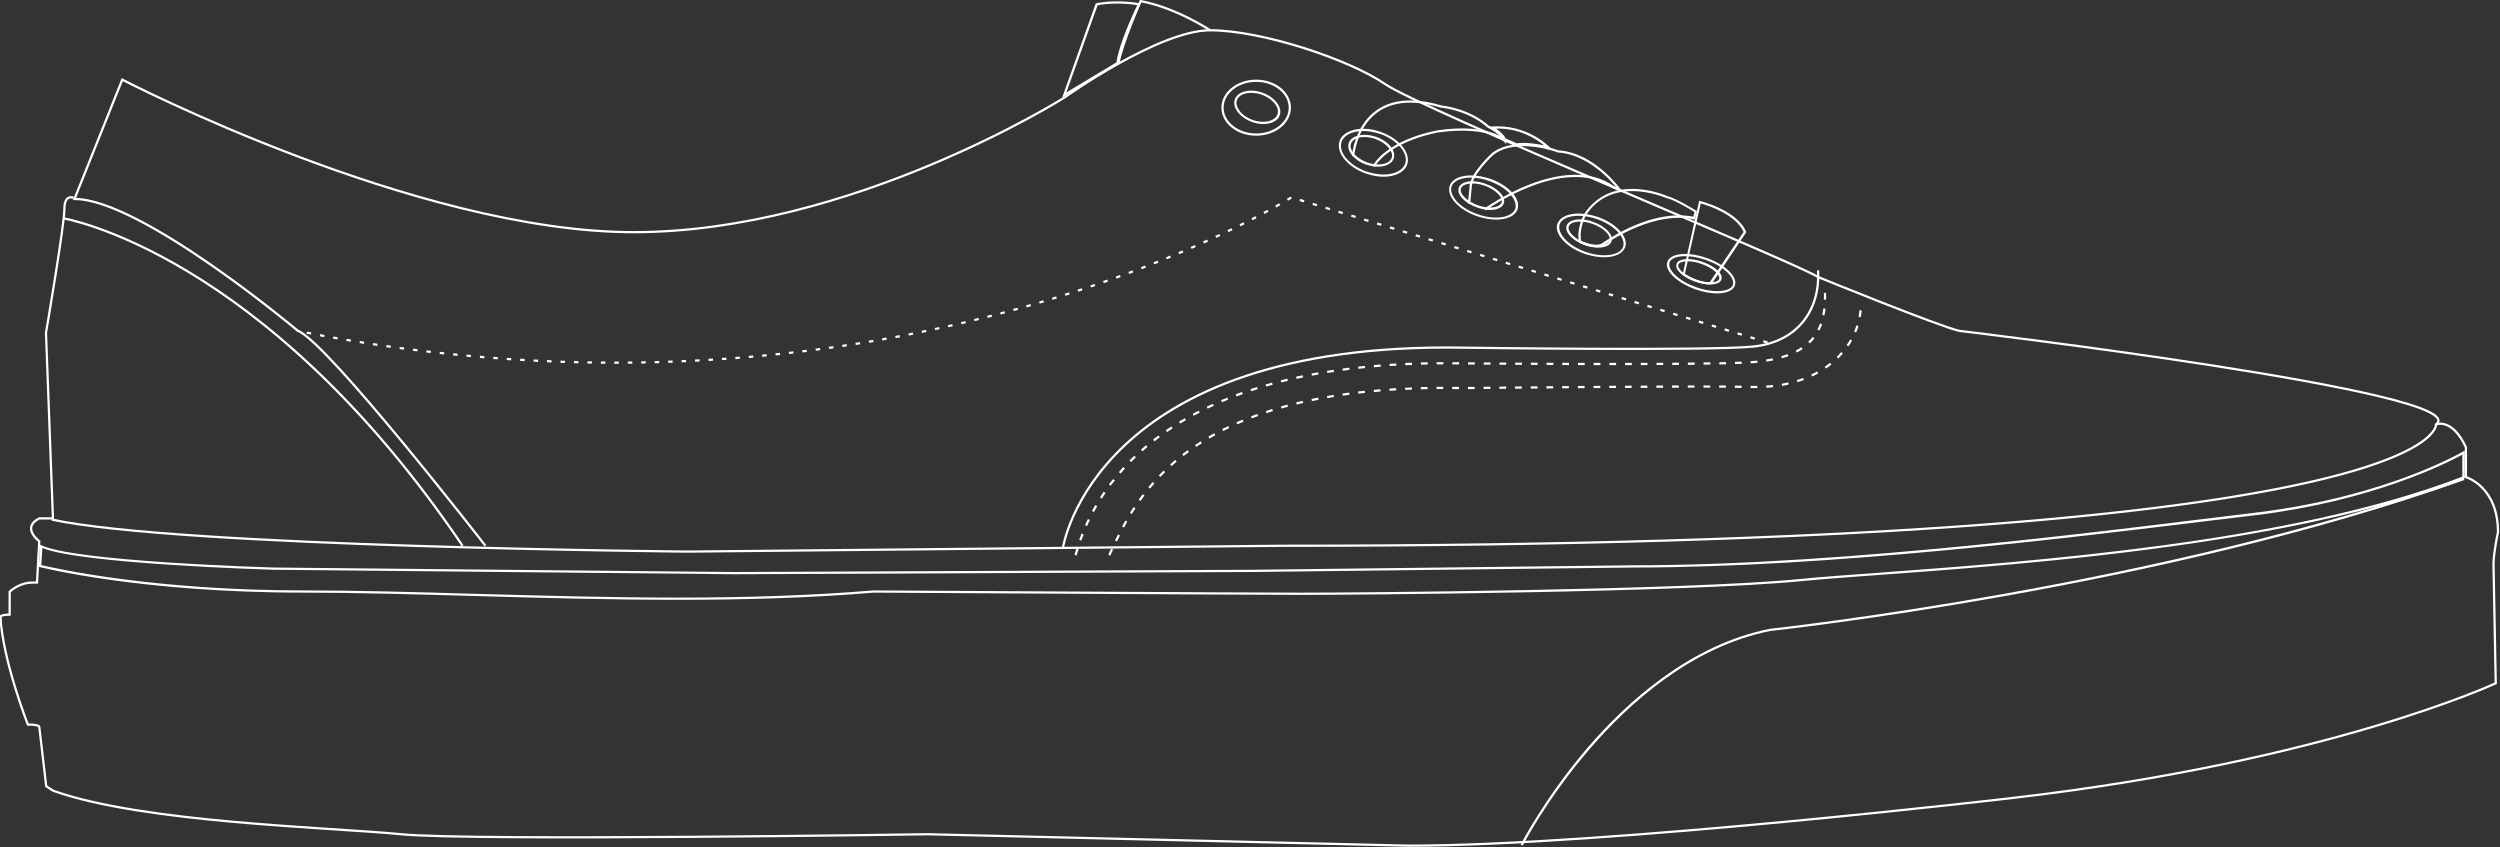 <?xml version="1.0" encoding="utf-8"?>
<!-- Generator: Adobe Illustrator 23.0.3, SVG Export Plug-In . SVG Version: 6.00 Build 0)  -->
<svg version="1.1" id="Layer_1" xmlns="http://www.w3.org/2000/svg" xmlns:xlink="http://www.w3.org/1999/xlink" x="0px" y="0px"
	 width="1114.5px" height="377.7px" viewBox="0 0 1114.5 377.7" style="enable-background:new 0 0 1114.5 377.7;"
	 xml:space="preserve">
<rect x="0" y="0" width="1114.5" height="377.7" fill="#333333" stroke="none"/>
<style type="text/css">
	.st0{fill:none;stroke:#FFFFFF;stroke-miterlimit:10;stroke-dasharray:3,4,3,4,3,4;}
	.st1{fill:none;stroke:#FFFFFF;stroke-miterlimit:10;}
	.st2{fill:#FFFFFF;}
	.st3{fill:none;stroke:#FFFFFF;stroke-miterlimit:10;stroke-dasharray:2,4,2,4,2,4;}
</style>
<g>
	<path class="st0" d="M479.5,247.5c4.8-17.3,27.6-88.2,172.5-85.5c0,0,108.4,0.9,128.5-0.5c29-2,34-15.5,33-33"/>
	<path class="st0" d="M494.5,247.5c12.1-26,34.8-76.8,157.5-74.5c0,0,108.4-1.1,128.5-0.5c34,1,50-20.5,49-38"/>
	<g>
		<g>
			<path class="st1" d="M1086,189.2c0,0,7.1-3.1,13.3,10.2c0,0,0,7.1,0,13.3c0,0,14.3,4.1,14.3,24.5c0,0-2,9.2-2,14.3l1,53.1
				c0,0-74.5,34.7-214.3,51c0,0-181.7,21.4-270.5,21.4l-214.3-5.1c0,0-203.1,3.1-234.7,0c-31.6-3.1-115.3-5.1-155.1-19.4l-3.1-2
				l-3.1-26.5c0,0,0-1-5.1-1c0,0-11.2-28.6-12.2-48c0,0,0-1,4.1-1v-10.2c0,0,4.1-4.1,10.2-4.1h2l1-18.4c0,0-8.2-6.1,0-10.2h6.1
				l-3.1-82.7c0,0,8.2-48,8.2-55.1s4.1-5.1,4.1-5.1"/>
			<g>
				<path class="st2" d="M1097.7,202.7v9.8c-75.8,29.3-190.9,37.7-259.8,42.8c-14.1,1-26.3,1.9-35.3,2.8
					c-50.9,5-197.5,6.1-222.4,6.1c-21.2,0-189.2-1-190.9-1l0,0l0,0c-25.3,2.1-53.8,3.2-87.1,3.2c-30.8,0-61.5-0.9-91.1-1.7
					c-27-0.8-52.5-1.5-75.8-1.5c-67.2,0-110.6-9.8-116.9-11.3l0.5-7.6c17.4,7.1,99.6,9.6,103.2,9.7l205.2,2l230.7-1l170.4-2
					c87.1,0,194-13.2,257.8-21c7.2-0.9,13.9-1.7,19.9-2.4C1057.8,223.2,1090.5,206.6,1097.7,202.7 M1098.7,200.9
					c0,0-33.7,20.4-92.9,27.6c-59.2,7.1-180.7,23.5-277.6,23.5l-170.4,2l-230.7,1L122,253c0,0-90.4-2.6-104.1-10.2l-0.6,9.9
					c0,0,44.5,11.5,118,11.5c49,0,108,3.2,166.9,3.2c29.5,0,59-0.8,87.2-3.2c0,0,169.4,1,190.9,1c21.4,0,170.4-1,222.5-6.1
					c52.1-5.1,204.1-10.2,296-45.9V200.9L1098.7,200.9z"/>
			</g>
			<path class="st1" d="M216.4,243.3c0,0-70.4-90.8-83.7-95.9c0,0-69.9-58.7-99.5-58.7l21.3-53.2c0,0,131,68,228,68s192-60,192-60
				s42-30,65-30s62,13,78,24s184,80,193,86c0,0,54,22,63,24c0,0,230.9,27.4,212.5,41.7c0,0,5.1,54.1-514.4,54.1l-264.9,2.6
				c0,0-227.6-2-283.7-14.3"/>
			<path class="st1" d="M28.1,97.3c0,0,89.3,14.8,178.1,146"/>
		</g>
		<g>
			<path class="st2" d="M1098.3,213c-135.8,48.4-307.4,67.1-309.2,67.3c-35.6,7-64,32.8-81.5,53.2c-18.9,22.1-29.6,42.8-29.7,43
				l0.9,0.5c0.1-0.2,10.7-20.8,29.6-42.8c17.4-20.3,45.5-45.9,80.8-52.9c1.7-0.2,173.4-18.8,309.4-67.3L1098.3,213L1098.3,213z"/>
		</g>
		<path class="st1" d="M810.5,123.5"/>
		<path class="st1" d="M473.9,244c0,0,14.1-92.1,179.1-89c0,0,108.5,1.5,128.5-0.5s30-16.5,29-34"/>
		<g>
			<path class="st2" d="M498,1.6L498,1.6c3,0,6,0.2,9,0.7c-2,4.1-8.2,17.5-9.3,25.5l-22.3,13.4l13.9-38.8
				C490.4,2.1,493.5,1.6,498,1.6 M498,0.6c-5.9,0-9.5,0.9-9.5,0.9l-15,42l25.1-15.1c1.1-9.1,9.9-26.9,9.9-26.9
				C504.5,0.8,500.9,0.6,498,0.6L498,0.6z"/>
		</g>
		<path class="st1" d="M539.5,13.5c0,0-15-10-31-13c0,0-8,18-10,28"/>
		<g>
			<path class="st2" d="M608.3,61.1L608.3,61.1c1.6,0,3.2,0.3,4.9,0.9c4.9,1.7,8.2,5.6,7.2,8.4c-0.6,1.8-2.9,2.9-6,2.9
				c-1.6,0-3.2-0.3-4.9-0.9c-2.5-0.9-4.6-2.3-6-4c-1.3-1.6-1.7-3.1-1.2-4.4C602.9,62.2,605.2,61.1,608.3,61.1 M608.3,60.1
				c-3.4,0-6.2,1.3-7,3.6c-1.2,3.4,2.3,7.8,7.8,9.7c1.8,0.6,3.6,0.9,5.2,0.9c3.4,0,6.2-1.3,7-3.6c1.2-3.4-2.3-7.8-7.8-9.7
				C611.7,60.4,609.9,60.1,608.3,60.1L608.3,60.1z"/>
		</g>
		<g>
			<path class="st2" d="M656.4,81.8L656.4,81.8c1.7,0,3.6,0.3,5.5,1c4.3,1.5,8.4,5,7.5,7.5c-0.5,1.3-2.4,2.2-5.1,2.2
				c-1.7,0-3.6-0.3-5.5-1c-4.3-1.5-8.4-5-7.5-7.5C651.7,82.7,653.7,81.8,656.4,81.8 M656.4,80.8c-3,0-5.4,1-6.1,2.9
				c-1,2.9,2.6,6.9,8.2,8.8c2,0.7,4,1.1,5.8,1.1c3,0,5.4-1,6.1-2.9c1-2.9-2.6-6.9-8.2-8.8C660.2,81.2,658.2,80.8,656.4,80.8
				L656.4,80.8z"/>
		</g>
		<g>
			<path class="st2" d="M557.8,41.4L557.8,41.4c1.5,0,3.1,0.3,4.6,0.8c4.9,1.7,8.2,5.7,7.1,8.8c-0.7,2-3.2,3.3-6.4,3.3
				c-1.5,0-3.1-0.3-4.6-0.8c-2.5-0.9-4.6-2.3-5.9-4.1c-1.2-1.6-1.7-3.3-1.2-4.7C552.1,42.6,554.6,41.4,557.8,41.4 M557.8,40.4
				c-3.5,0-6.5,1.4-7.3,3.9c-1.3,3.6,2.2,8.1,7.7,10.1c1.7,0.6,3.4,0.9,5,0.9c3.5,0,6.5-1.4,7.3-3.9c1.3-3.6-2.2-8.1-7.7-10.1
				C561.1,40.7,559.4,40.4,557.8,40.4L557.8,40.4z"/>
		</g>
		<g>
			<path class="st2" d="M607.7,57.4v1c2.4,0,5,0.5,7.5,1.3c3.9,1.3,7.1,3.5,9.3,6.1c2,2.5,2.7,5,1.9,7.2c-1,2.9-4.7,4.8-9.6,4.8
				c-2.4,0-5-0.5-7.5-1.3c-3.9-1.3-7.1-3.5-9.3-6.1c-2-2.5-2.7-5-1.9-7.2c1-2.9,4.7-4.8,9.6-4.8V57.4 M607.7,57.4
				c-5.1,0-9.3,2-10.5,5.4c-1.8,5.2,3.5,11.7,11.8,14.6c2.7,0.9,5.4,1.4,7.8,1.4c5.1,0,9.3-2,10.5-5.4c1.8-5.2-3.5-11.7-11.8-14.6
				C612.9,57.8,610.2,57.4,607.7,57.4L607.7,57.4z"/>
		</g>
		<g>
			<path class="st2" d="M655.8,78.2v1c2.6,0,5.4,0.5,8.1,1.5c3.9,1.4,7.2,3.4,9.4,5.9c2,2.3,2.8,4.6,2.2,6.5
				c-0.9,2.4-4.1,3.9-8.6,3.9c-2.6,0-5.4-0.5-8.2-1.5c-3.9-1.4-7.2-3.4-9.4-5.9c-2-2.3-2.8-4.6-2.2-6.5c0.9-2.4,4.1-3.9,8.6-3.9
				L655.8,78.2 M655.8,78.2c-4.8,0-8.5,1.6-9.5,4.6c-1.6,4.6,3.8,10.7,12.2,13.6c3,1,5.9,1.5,8.5,1.5c4.8,0,8.5-1.6,9.5-4.6
				c1.6-4.6-3.8-10.7-12.2-13.6C661.3,78.7,658.4,78.2,655.8,78.2L655.8,78.2z"/>
		</g>
		<g>
			<path class="st2" d="M704.3,98.8L704.3,98.8c1.7,0,3.7,0.3,5.6,1c4.3,1.5,8.5,4.9,7.6,7.4c-0.5,1.3-2.4,2.1-5,2.1
				c-1.7,0-3.7-0.3-5.6-1c-2.5-0.9-4.7-2.2-6.1-3.7c-1.3-1.3-1.8-2.7-1.4-3.7C699.8,99.6,701.7,98.8,704.3,98.8 M704.3,97.8
				c-3,0-5.3,1-5.9,2.8c-1,2.9,2.7,6.8,8.2,8.7c2.1,0.7,4.1,1.1,5.9,1.1c3,0,5.3-1,5.9-2.8c1-2.9-2.7-6.8-8.2-8.7
				C708.2,98.1,706.1,97.8,704.3,97.8L704.3,97.8z"/>
		</g>
		<g>
			<path class="st2" d="M703.7,95.2v1c2.6,0,5.5,0.5,8.3,1.5c3.9,1.4,7.2,3.4,9.4,5.9c2,2.3,2.8,4.5,2.2,6.4
				c-0.8,2.4-4.1,3.8-8.4,3.8c-2.6,0-5.5-0.5-8.3-1.5c-3.9-1.4-7.2-3.4-9.4-5.9c-2-2.3-2.8-4.5-2.2-6.4c0.8-2.4,4.1-3.8,8.4-3.8
				L703.7,95.2 M703.7,95.2c-4.7,0-8.3,1.6-9.4,4.5c-1.6,4.5,3.9,10.6,12.2,13.5c3,1,6,1.5,8.6,1.5c4.7,0,8.3-1.6,9.4-4.5
				c1.6-4.5-3.9-10.6-12.2-13.5C709.2,95.7,706.3,95.2,703.7,95.2L703.7,95.2z"/>
		</g>
		<g>
			<path class="st2" d="M752.4,116.5L752.4,116.5c1.9,0,4.1,0.4,6.2,1.2c5.2,1.8,8.4,5,7.8,6.7c-0.3,0.9-1.9,1.5-4.1,1.5
				c-1.9,0-4.1-0.4-6.2-1.2c-2.5-0.9-4.8-2.2-6.3-3.6c-1.3-1.2-1.8-2.3-1.6-3.1C748.6,117,750.2,116.5,752.4,116.5 M752.4,115.5
				c-2.6,0-4.6,0.7-5,2.2c-0.9,2.5,2.9,6,8.5,7.9c2.3,0.8,4.6,1.2,6.5,1.2c2.6,0,4.6-0.7,5-2.2c0.9-2.5-2.9-6-8.5-7.9
				C756.6,115.9,754.3,115.5,752.4,115.5L752.4,115.5z"/>
		</g>
		<g>
			<path class="st2" d="M751.3,114.2L751.3,114.2c2.8,0,6,0.6,9.2,1.7c3.9,1.4,7.3,3.3,9.6,5.6c2.1,2,2.9,4,2.4,5.5
				c-0.6,1.8-3.3,2.8-7,2.8c-2.8,0-6-0.6-9.2-1.7c-3.9-1.4-7.3-3.3-9.6-5.6c-2.1-2-2.9-4-2.4-5.5
				C744.9,115.2,747.5,114.2,751.3,114.2 M751.3,113.2c-4.1,0-7.2,1.2-8,3.5c-1.4,3.9,4.3,9.4,12.6,12.3c3.4,1.2,6.7,1.8,9.5,1.8
				c4.1,0,7.2-1.2,8-3.5c1.4-3.9-4.3-9.4-12.6-12.3C757.4,113.8,754.1,113.2,751.3,113.2L751.3,113.2z"/>
		</g>
		<g>
			<path class="st2" d="M560,36.5c8,0,14.5,5.2,14.5,11.5S568,59.5,560,59.5s-14.5-5.2-14.5-11.5S552,36.5,560,36.5 M560,35.5
				c-8.6,0-15.5,5.6-15.5,12.5s6.9,12.5,15.5,12.5s15.5-5.6,15.5-12.5S568.6,35.5,560,35.5L560,35.5z"/>
		</g>
		<g>
			<path class="st2" d="M758.2,90.7c3.5,1,15.6,4.9,19.1,12.7l-15.1,22.4c-0.1,0-0.2,0-0.3,0c-1.5,0-5.5-0.4-10.8-3.7L758.2,90.7
				 M757.5,89.5l-7.4,33c5.7,3.8,10.1,4.3,11.9,4.3c0.6,0,0.9,0,0.9,0l15.6-23.3C774.5,93.5,757.5,89.5,757.5,89.5L757.5,89.5z"/>
		</g>
		<g>
			<path class="st2" d="M727.7,85.2c8.3,0,15.3,3.2,15.4,3.2l0.1,0l0.1,0c3.2,0.8,10,4.8,12.1,6.1l-0.5,2.1c-2-0.4-4.2-0.6-6.4-0.6
				c-16.7,0-33.1,11.6-34.5,12.6c-0.7,0.3-1.5,0.5-2.5,0.5c-2.6,0-5.5-1.2-6.6-1.7c-1.1-5.5,2-11.2,2.2-11.6
				C711.8,88.8,718.7,85.2,727.7,85.2 M727.7,84.2c-7.3,0-15.6,2.4-21.5,11.2c0,0-3.7,6.5-2.2,12.8c0,0,3.8,2,7.4,2
				c1.1,0,2.1-0.2,3.1-0.6c0,0,17-12.5,33.9-12.5c2.4,0,4.8,0.3,7.2,0.8l0.9-3.8c0,0-9-5.6-13-6.6C743.5,87.5,736.3,84.2,727.7,84.2
				L727.7,84.2z"/>
		</g>
		<path class="st1" d="M662,93.4c0,0,35.5-25.7,57.5-9.8l2.6,1.1c0,0-11.5-16.2-27.5-17.2c0,0-18-7-29,1c0,0-10,9-10,15l-0.7,7.3"/>
		<g>
			<path class="st2" d="M667.5,56.3l0,1c10,0,17.2,4.5,20.9,7.5c-4.3-0.9-7.5-1.1-9.5-1.1c-1.4,0-2.3,0.1-2.7,0.2l-5-2.2
				c-0.8-1.7-2.6-3.2-4.2-4.3c0.2,0,0.4,0,0.6,0V56.3 M667.5,56.3c-1.3,0-2.6,0.1-4,0.2c0,0,5.6,2.7,6.8,5.8l5.7,2.5
				c0,0,0.9-0.2,2.8-0.2c2.6,0,6.9,0.4,13,2C691.8,66.6,683,56.3,667.5,56.3L667.5,56.3z"/>
		</g>
		<path class="st1" d="M603.2,69.6c0,0,2.3-33.1,39.3-22.1c0,0,12,1,21,9c0,0,6,3,7,6c0,0-7-7-29-4c0,0-21.4,3.3-29.2,15.7"/>
	</g>
	<path class="st3" d="M788,152.7L575.7,88c0,0-177.2,112.5-443.2,59.5"/>
</g>
</svg>
